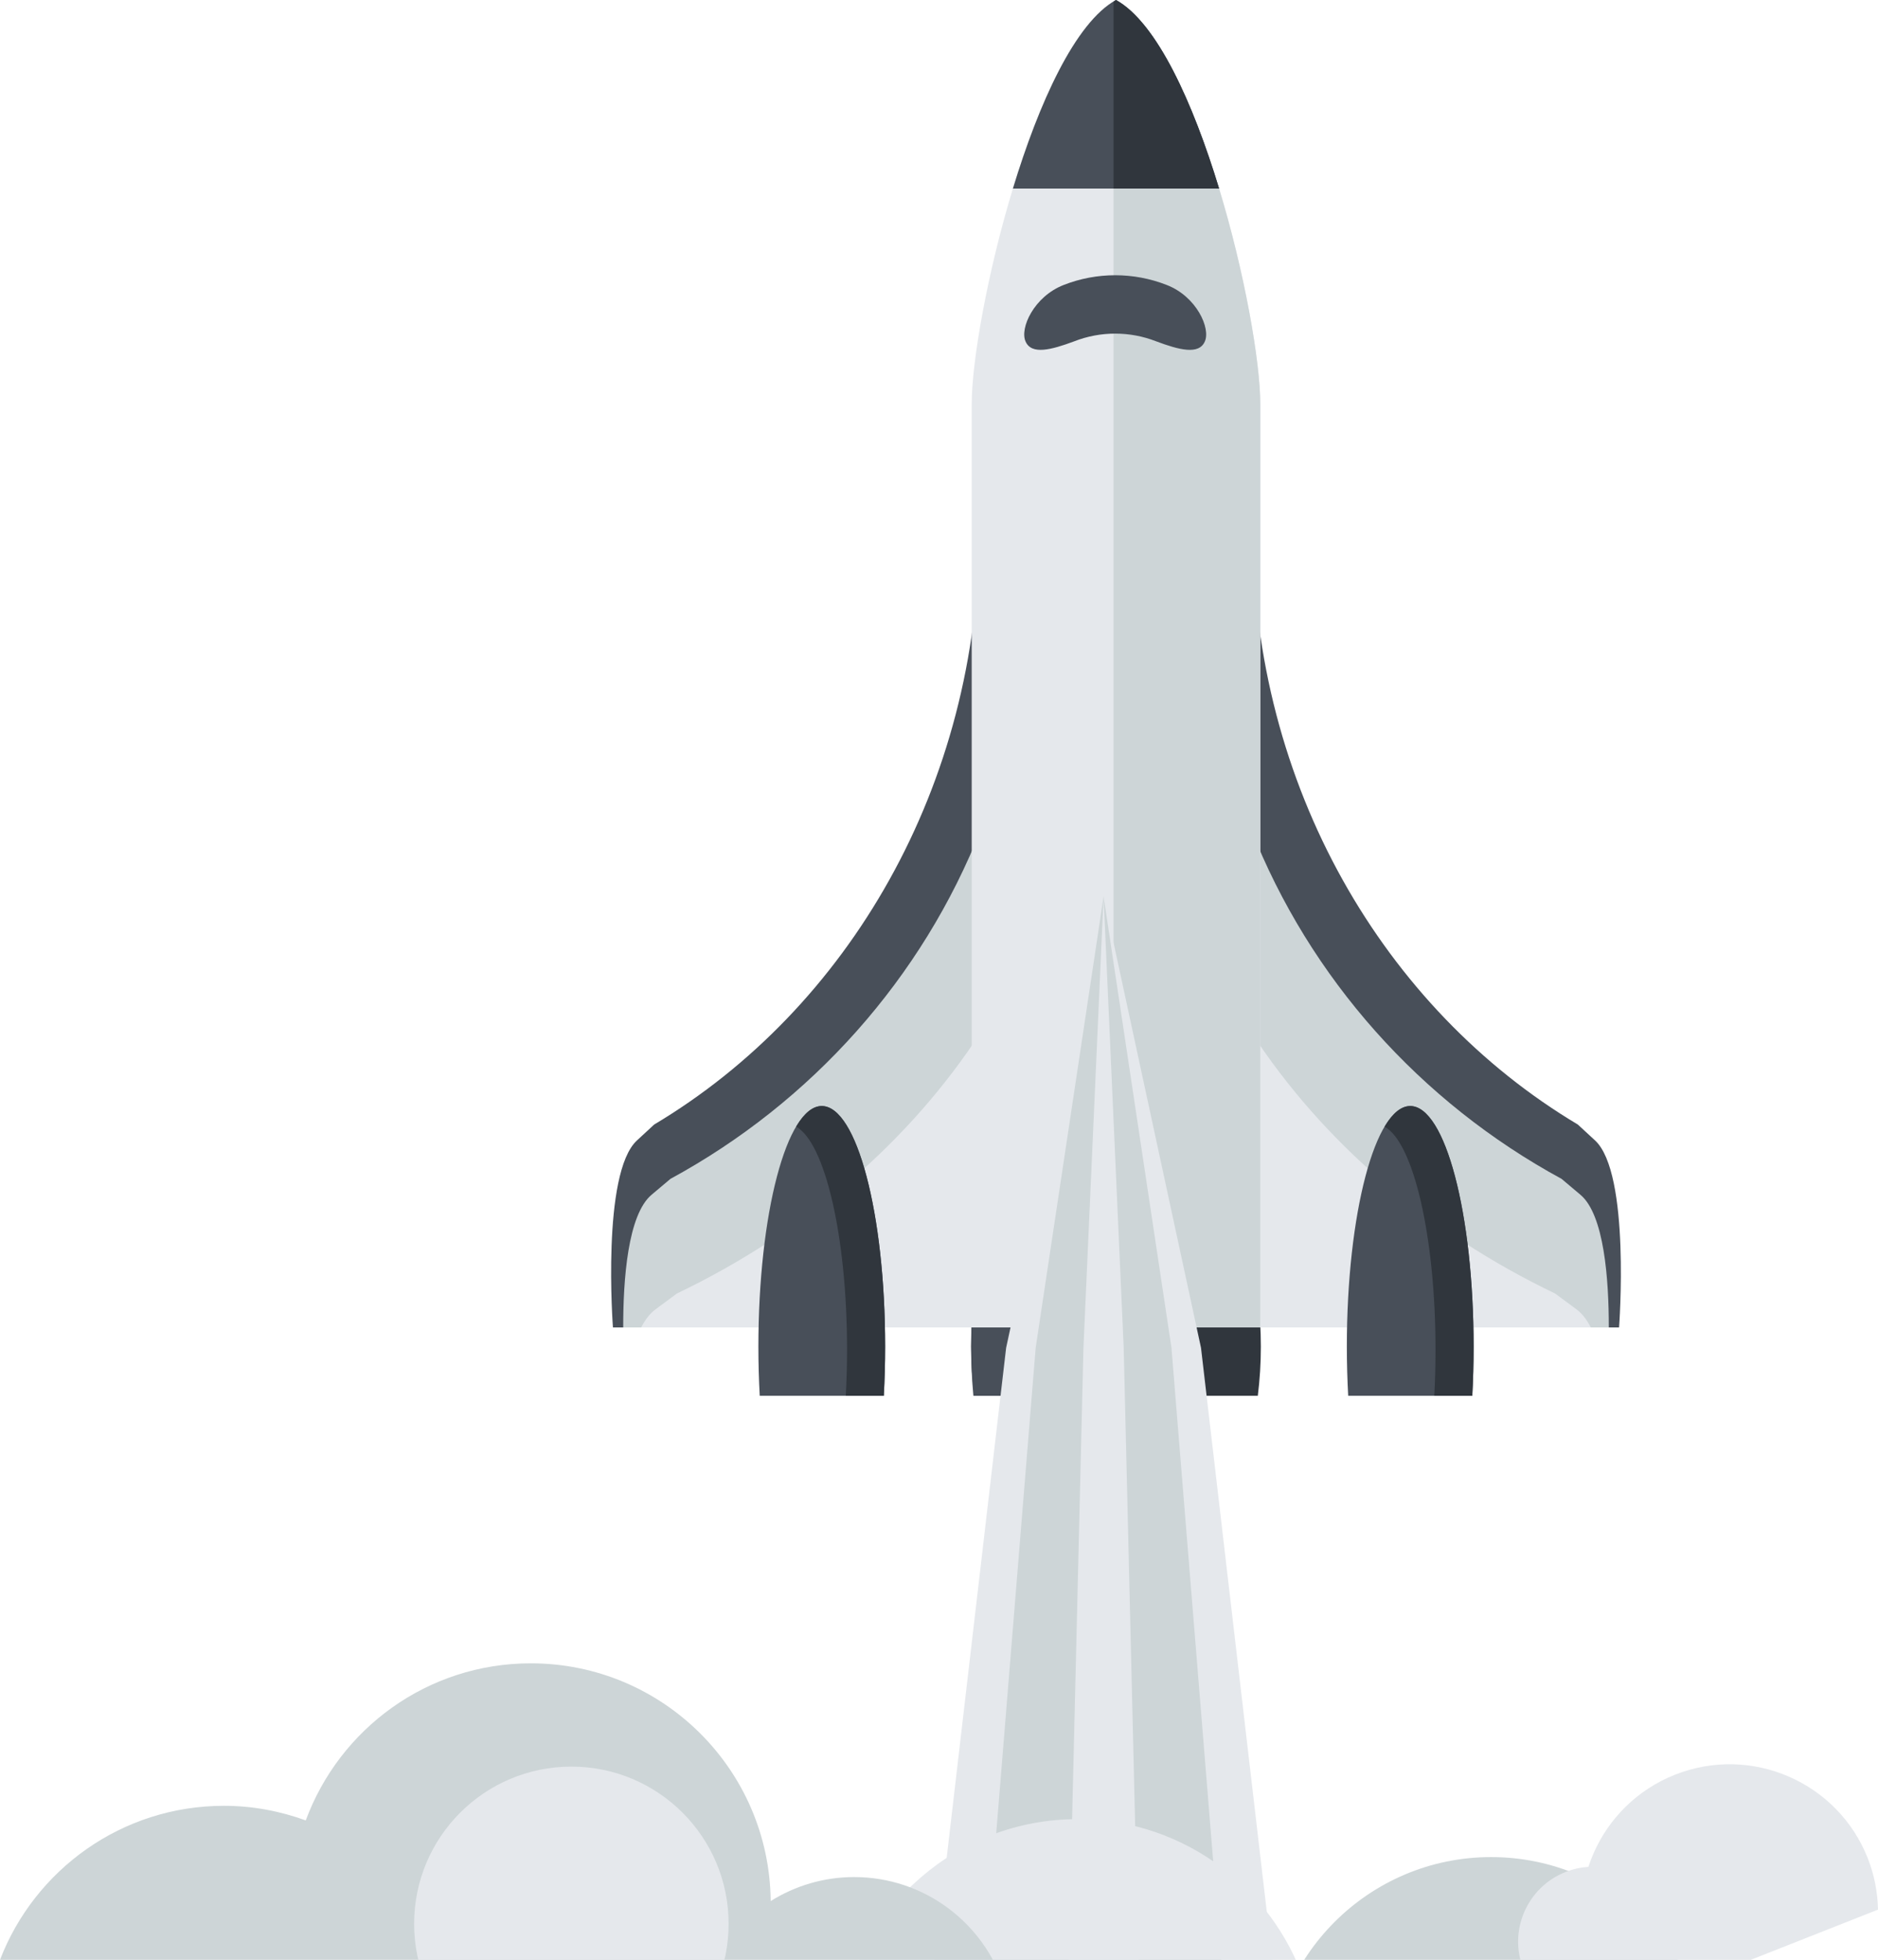 <?xml version="1.0" encoding="UTF-8" standalone="no"?>
<svg
   xmlns:dc="http://purl.org/dc/elements/1.1/"
   xmlns:cc="http://creativecommons.org/ns#"
   xmlns:rdf="http://www.w3.org/1999/02/22-rdf-syntax-ns#"
   xmlns:svg="http://www.w3.org/2000/svg"
   xmlns="http://www.w3.org/2000/svg"
   xmlns:sodipodi="http://sodipodi.sourceforge.net/DTD/sodipodi-0.dtd"
   xmlns:inkscape="http://www.inkscape.org/namespaces/inkscape"
   viewBox="0 0 129.378 135.006"
   height="135.006"
   width="129.378"
   xml:space="preserve"
   version="1.1"
   id="svg4032"
   inkscape:version="0.91 r13725"
   sodipodi:docname="clear-shuttle.svg"><sodipodi:namedview
     pagecolor="#ffffff"
     bordercolor="#666666"
     borderopacity="1"
     objecttolerance="10"
     gridtolerance="10"
     guidetolerance="10"
     inkscape:pageopacity="0"
     inkscape:pageshadow="2"
     inkscape:window-width="640"
     inkscape:window-height="480"
     id="namedview66"
     showgrid="false"
     fit-margin-top="0"
     fit-margin-left="0"
     fit-margin-right="0"
     fit-margin-bottom="0"
     inkscape:zoom="1.4505002"
     inkscape:cx="66.978752"
     inkscape:cy="53.655"
     inkscape:window-x="0"
     inkscape:window-y="0"
     inkscape:window-maximized="0"
     inkscape:current-layer="svg4032" /><defs
     id="defs4036"><clipPath
       id="clipPath4046"
       clipPathUnits="userSpaceOnUse"><path
         id="path4048"
         d="m 0,130.162 107.166,0 L 107.166,0 0,0 0,130.162 Z"
         inkscape:connector-curvature="0" /></clipPath><clipPath
       id="clipPath4122"
       clipPathUnits="userSpaceOnUse"><path
         id="path4124"
         d="m 0,22.157 107.166,0 0,108.005 L 0,130.162 0,22.157 Z"
         inkscape:connector-curvature="0" /></clipPath></defs><g
     transform="matrix(1.25,0,0,-1.25,0,162.702)"
     id="g4040"><g
       id="g4042"><g
         clip-path="url(#clipPath4046)"
         id="g4044"><g
           transform="translate(61.506,69.209)"
           id="g4050"><path
             id="path4052"
             style="fill:#30363d;fill-opacity:1;fill-rule:nonzero;stroke:none"
             d="m 0,0 c -4.409,0 -7.984,-5.937 -7.984,-13.258 0,-0.929 0.059,-1.835 0.168,-2.709 l 15.632,0 c 0.109,0.874 0.167,1.78 0.167,2.709 C 7.983,-5.937 4.409,0 0,0"
             inkscape:connector-curvature="0" /></g><g
           transform="translate(59.427,69.209)"
           id="g4054"><path
             id="path4056"
             style="fill:#484f59;fill-opacity:1;fill-rule:nonzero;stroke:none"
             d="m 0,0 c -3.261,0 -5.905,-5.937 -5.905,-13.258 0,-0.929 0.044,-1.835 0.124,-2.709 l 11.562,0 c 0.08,0.874 0.123,1.78 0.123,2.709 C 5.904,-5.937 3.261,0 0,0"
             inkscape:connector-curvature="0" /></g><g
           transform="translate(53.968,100.975)"
           id="g4058"><path
             id="path4060"
             style="fill:#484f59;fill-opacity:1;fill-rule:nonzero;stroke:none"
             d="m 0,0 c 0,-14.126 -7.237,-26.418 -17.915,-32.787 -0.32,-0.297 -0.636,-0.589 -0.942,-0.87 -1.973,-1.801 -1.33,-10.311 -1.33,-10.311 l 20.291,0 0,49.23 C 0.104,4.5 0.038,3.539 -0.08,2.436 -0.032,1.629 0,0.819 0,0"
             inkscape:connector-curvature="0" /></g><g
           transform="translate(54.072,84.491)"
           id="g4062"><path
             id="path4064"
             style="fill:#cdd5d7;fill-opacity:1;fill-rule:nonzero;stroke:none"
             d="m 0,0 c -3.236,-8.241 -9.346,-15.072 -17.121,-19.296 -0.352,-0.298 -0.698,-0.59 -1.034,-0.871 -1.319,-1.098 -1.573,-4.682 -1.57,-7.317 L 0,-27.484 0,0 Z"
             inkscape:connector-curvature="0" /></g><g
           transform="translate(36.128,58.004)"
           id="g4066"><path
             id="path4068"
             style="fill:#e5e8ec;fill-opacity:1;fill-rule:nonzero;stroke:none"
             d="m 0,0 c -0.315,-0.232 -0.575,-0.578 -0.792,-0.998 l 18.735,0 0,16.294 C 14.006,9.241 8.19,4.229 1.173,0.87 0.775,0.571 0.382,0.28 0,0"
             inkscape:connector-curvature="0" /></g><g
           transform="translate(69.044,100.975)"
           id="g4070"><path
             id="path4072"
             style="fill:#484f59;fill-opacity:1;fill-rule:nonzero;stroke:none"
             d="m 0,0 c 0,-14.126 7.237,-26.418 17.916,-32.787 0.319,-0.297 0.635,-0.589 0.942,-0.87 1.972,-1.801 1.33,-10.311 1.33,-10.311 l -20.291,0 0,49.23 C -0.103,4.5 -0.038,3.539 0.081,2.436 0.033,1.629 0,0.819 0,0"
             inkscape:connector-curvature="0" /></g><g
           transform="translate(68.941,84.491)"
           id="g4074"><path
             id="path4076"
             style="fill:#cdd5d7;fill-opacity:1;fill-rule:nonzero;stroke:none"
             d="m 0,0 c 3.236,-8.241 9.346,-15.072 17.121,-19.296 0.352,-0.298 0.698,-0.59 1.034,-0.871 1.319,-1.098 1.572,-4.682 1.57,-7.317 L 0,-27.484 0,0 Z"
             inkscape:connector-curvature="0" /></g><g
           transform="translate(86.884,58.004)"
           id="g4078"><path
             id="path4080"
             style="fill:#e5e8ec;fill-opacity:1;fill-rule:nonzero;stroke:none"
             d="m 0,0 c 0.315,-0.232 0.575,-0.578 0.792,-0.998 l -18.735,0 0,16.294 C -14.006,9.241 -8.19,4.229 -1.173,0.87 -0.775,0.571 -0.381,0.28 0,0"
             inkscape:connector-curvature="0" /></g><g
           transform="translate(69.457,57.007)"
           id="g4082"><path
             id="path4084"
             style="fill:#e5e8ec;fill-opacity:1;fill-rule:nonzero;stroke:none"
             d="m 0,0 0,50.893 c 0,4.658 -3.461,19.774 -7.952,22.262 -4.489,-2.488 -7.951,-17.604 -7.951,-22.262 L -15.903,0 0,0 Z"
             inkscape:connector-curvature="0" /></g><g
           transform="translate(61.506,130.162)"
           id="g4086"><path
             id="path4088"
             style="fill:#cdd5d7;fill-opacity:1;fill-rule:nonzero;stroke:none"
             d="m 0,0 c -0.045,-0.024 -0.089,-0.059 -0.135,-0.087 l 0,-73.068 8.087,0 0,50.893 C 7.952,-17.604 4.49,-2.488 0,0"
             inkscape:connector-curvature="0" /></g><g
           transform="translate(55.824,119.769)"
           id="g4090"><path
             id="path4092"
             style="fill:#484f59;fill-opacity:1;fill-rule:nonzero;stroke:none"
             d="M 0,0 11.364,0 C 9.936,4.701 7.939,9.142 5.682,10.393 3.425,9.142 1.429,4.701 0,0"
             inkscape:connector-curvature="0" /></g><g
           transform="translate(61.371,119.769)"
           id="g4094"><path
             id="path4096"
             style="fill:#30363d;fill-opacity:1;fill-rule:nonzero;stroke:none"
             d="M 0,0 5.817,0 C 4.388,4.701 2.392,9.142 0.135,10.393 0.089,10.368 0.045,10.334 0,10.306 L 0,0 Z"
             inkscape:connector-curvature="0" /></g><g
           transform="translate(66.4,111.339)"
           id="g4098"><path
             id="path4100"
             style="fill:#484f59;fill-opacity:1;fill-rule:nonzero;stroke:none"
             d="m 0,0 c -0.327,-0.744 -1.409,-0.463 -2.678,0.011 -1.45,0.568 -3.071,0.568 -4.521,0 -1.268,-0.472 -2.35,-0.755 -2.677,-0.011 -0.335,0.725 0.455,2.482 2.106,3.121 1.817,0.711 3.847,0.711 5.664,0 C -0.456,2.486 0.334,0.728 0,0"
             inkscape:connector-curvature="0" /></g><g
           transform="translate(45.29,69.209)"
           id="g4102"><path
             id="path4104"
             style="fill:#484f59;fill-opacity:1;fill-rule:nonzero;stroke:none"
             d="m 0,0 c -1.929,0 -3.493,-5.937 -3.493,-13.258 0,-0.929 0.026,-1.835 0.074,-2.709 l 6.838,0 c 0.048,0.874 0.074,1.78 0.074,2.709 C 3.493,-5.937 1.928,0 0,0"
             inkscape:connector-curvature="0" /></g><g
           transform="translate(45.29,69.209)"
           id="g4106"><path
             id="path4108"
             style="fill:#30363d;fill-opacity:1;fill-rule:nonzero;stroke:none"
             d="m 0,0 c -0.503,0 -0.98,-0.412 -1.413,-1.139 1.584,-0.866 2.806,-6.029 2.806,-12.288 0,-0.871 -0.024,-1.719 -0.069,-2.54 l 2.095,0 c 0.048,0.874 0.074,1.78 0.074,2.709 C 3.493,-5.937 1.928,0 0,0"
             inkscape:connector-curvature="0" /></g><g
           transform="translate(77.722,69.209)"
           id="g4110"><path
             id="path4112"
             style="fill:#484f59;fill-opacity:1;fill-rule:nonzero;stroke:none"
             d="m 0,0 c -1.928,0 -3.493,-5.937 -3.493,-13.258 0,-0.929 0.026,-1.835 0.074,-2.709 l 6.839,0 c 0.048,0.874 0.073,1.78 0.073,2.709 C 3.493,-5.937 1.93,0 0,0"
             inkscape:connector-curvature="0" /></g><g
           transform="translate(77.722,69.209)"
           id="g4114"><path
             id="path4116"
             style="fill:#30363d;fill-opacity:1;fill-rule:nonzero;stroke:none"
             d="m 0,0 c -0.503,0 -0.981,-0.412 -1.413,-1.139 1.586,-0.866 2.806,-6.029 2.806,-12.288 0,-0.871 -0.023,-1.719 -0.068,-2.54 l 2.095,0 c 0.048,0.874 0.073,1.78 0.073,2.709 C 3.493,-5.937 1.93,0 0,0"
             inkscape:connector-curvature="0" /></g></g></g><g
       id="g4118"><g
         clip-path="url(#clipPath4122)"
         id="g4120"><g
           transform="translate(93.15,10.334)"
           id="g4126"><path
             id="path4128"
             style="fill:#cdd5d7;fill-opacity:1;fill-rule:nonzero;stroke:none"
             d="m 0,0 c 0.774,1.602 1.222,3.394 1.222,5.292 0,6.732 -5.458,12.192 -12.193,12.192 -6.733,0 -12.195,-5.46 -12.195,-12.192 0,-1.898 0.445,-3.69 1.225,-5.292 L 0,0 Z"
             inkscape:connector-curvature="0" /></g><g
           transform="translate(60.822,80.756)"
           id="g4130"><path
             id="path4132"
             style="fill:#e5e8ec;fill-opacity:1;fill-rule:nonzero;stroke:none"
             d="m 0,0 5.369,-24.872 5.372,-46.058 -10.741,0 -10.74,0 5.369,46.058 L 0,0 Z"
             inkscape:connector-curvature="0" /></g><g
           transform="translate(60.822,80.756)"
           id="g4134"><path
             id="path4136"
             style="fill:#cdd5d7;fill-opacity:1;fill-rule:nonzero;stroke:none"
             d="m 0,0 3.741,-24.872 3.743,-46.058 -7.484,0 -7.486,0 3.743,46.058 L 0,0 Z"
             inkscape:connector-curvature="0" /></g><g
           transform="translate(60.822,80.756)"
           id="g4138"><path
             id="path4140"
             style="fill:#e5e8ec;fill-opacity:1;fill-rule:nonzero;stroke:none"
             d="m 0,0 1.108,-24.872 1.106,-46.058 -2.214,0 -2.219,0 1.109,46.058 L 0,0 Z"
             inkscape:connector-curvature="0" /></g><g
           transform="translate(87.136,9.648)"
           id="g4142"><path
             id="path4144"
             style="fill:#e5e8ec;fill-opacity:1;fill-rule:nonzero;stroke:none"
             d="m 0,0 c 0.048,0.41 0.079,0.829 0.079,1.254 0,5.826 -4.721,10.552 -10.55,10.552 -1.649,0 -3.203,-0.388 -4.594,-1.063 -1.604,5.498 -6.673,9.518 -12.691,9.518 -6.577,0 -12.014,-4.802 -13.042,-11.083 -3.381,-0.593 -6.354,-2.374 -8.455,-4.913 -0.691,0.225 -1.432,0.351 -2.201,0.351 -3.94,0 -7.134,-3.195 -7.134,-7.133 0,-3.89 3.117,-7.046 6.988,-7.125 0,0 0,-0.004 0.003,-0.006 l 20.579,0 5.938,0 2.574,0 13.432,0 8.512,0 c 0.005,0.011 0.01,0.026 0.015,0.038 0.135,-0.01 0.261,-0.038 0.397,-0.038 2.671,0 4.832,2.162 4.832,4.83 C 4.682,-2.2 2.599,-0.081 0,0"
             inkscape:connector-curvature="0" /></g><g
           transform="translate(47.072,26.717)"
           id="g4146"><path
             id="path4148"
             style="fill:#cdd5d7;fill-opacity:1;fill-rule:nonzero;stroke:none"
             d="m 0,0 c -1.688,0 -3.264,-0.489 -4.597,-1.323 -0.068,7.245 -5.957,13.102 -13.221,13.102 -5.701,0 -10.54,-3.609 -12.403,-8.657 -1.408,0.511 -2.923,0.805 -4.508,0.805 -5.636,0 -10.434,-3.527 -12.343,-8.488 1.169,-0.899 2.621,-1.452 4.203,-1.483 0,0 0,-0.005 0.003,-0.006 l 20.579,0 5.937,0 2.575,0 13.432,0 8.512,0 c 0.005,0.012 0.01,0.026 0.015,0.038 C 8.215,-6.014 8.247,-6.017 8.273,-6.02 7.146,-2.529 3.872,0 0,0"
             inkscape:connector-curvature="0" /></g><g
           transform="translate(91.634,24.674)"
           id="g4150"><path
             id="path4152"
             style="fill:#e5e8ec;fill-opacity:1;fill-rule:nonzero;stroke:none"
             d="m 0,0 c 0.837,-2.12 -0.202,-4.516 -2.324,-5.354 -2.118,-0.836 -4.516,0.203 -5.353,2.323 -0.836,2.119 0.205,4.516 2.323,5.353 C -3.232,3.16 -0.836,2.119 0,0"
             inkscape:connector-curvature="0" /></g><g
           transform="translate(103.502,24.923)"
           id="g4154"><path
             id="path4156"
             style="fill:#e5e8ec;fill-opacity:1;fill-rule:nonzero;stroke:none"
             d="m 0,0 c -0.021,0.943 -0.196,1.9 -0.563,2.83 -1.66,4.204 -6.414,6.267 -10.62,4.607 -4.204,-1.66 -6.267,-6.416 -4.608,-10.619 0.368,-0.93 0.892,-1.749 1.522,-2.451 L 0,0 Z"
             inkscape:connector-curvature="0" /></g><g
           transform="translate(40.156,24.141)"
           id="g4158"><path
             id="path4160"
             style="fill:#e5e8ec;fill-opacity:1;fill-rule:nonzero;stroke:none"
             d="m 0,0 c 0,-4.786 -3.881,-8.666 -8.667,-8.666 -4.786,0 -8.665,3.88 -8.665,8.666 0,4.783 3.879,8.663 8.665,8.663 C -3.881,8.663 0,4.783 0,0"
             inkscape:connector-curvature="0" /></g></g></g></g></svg>